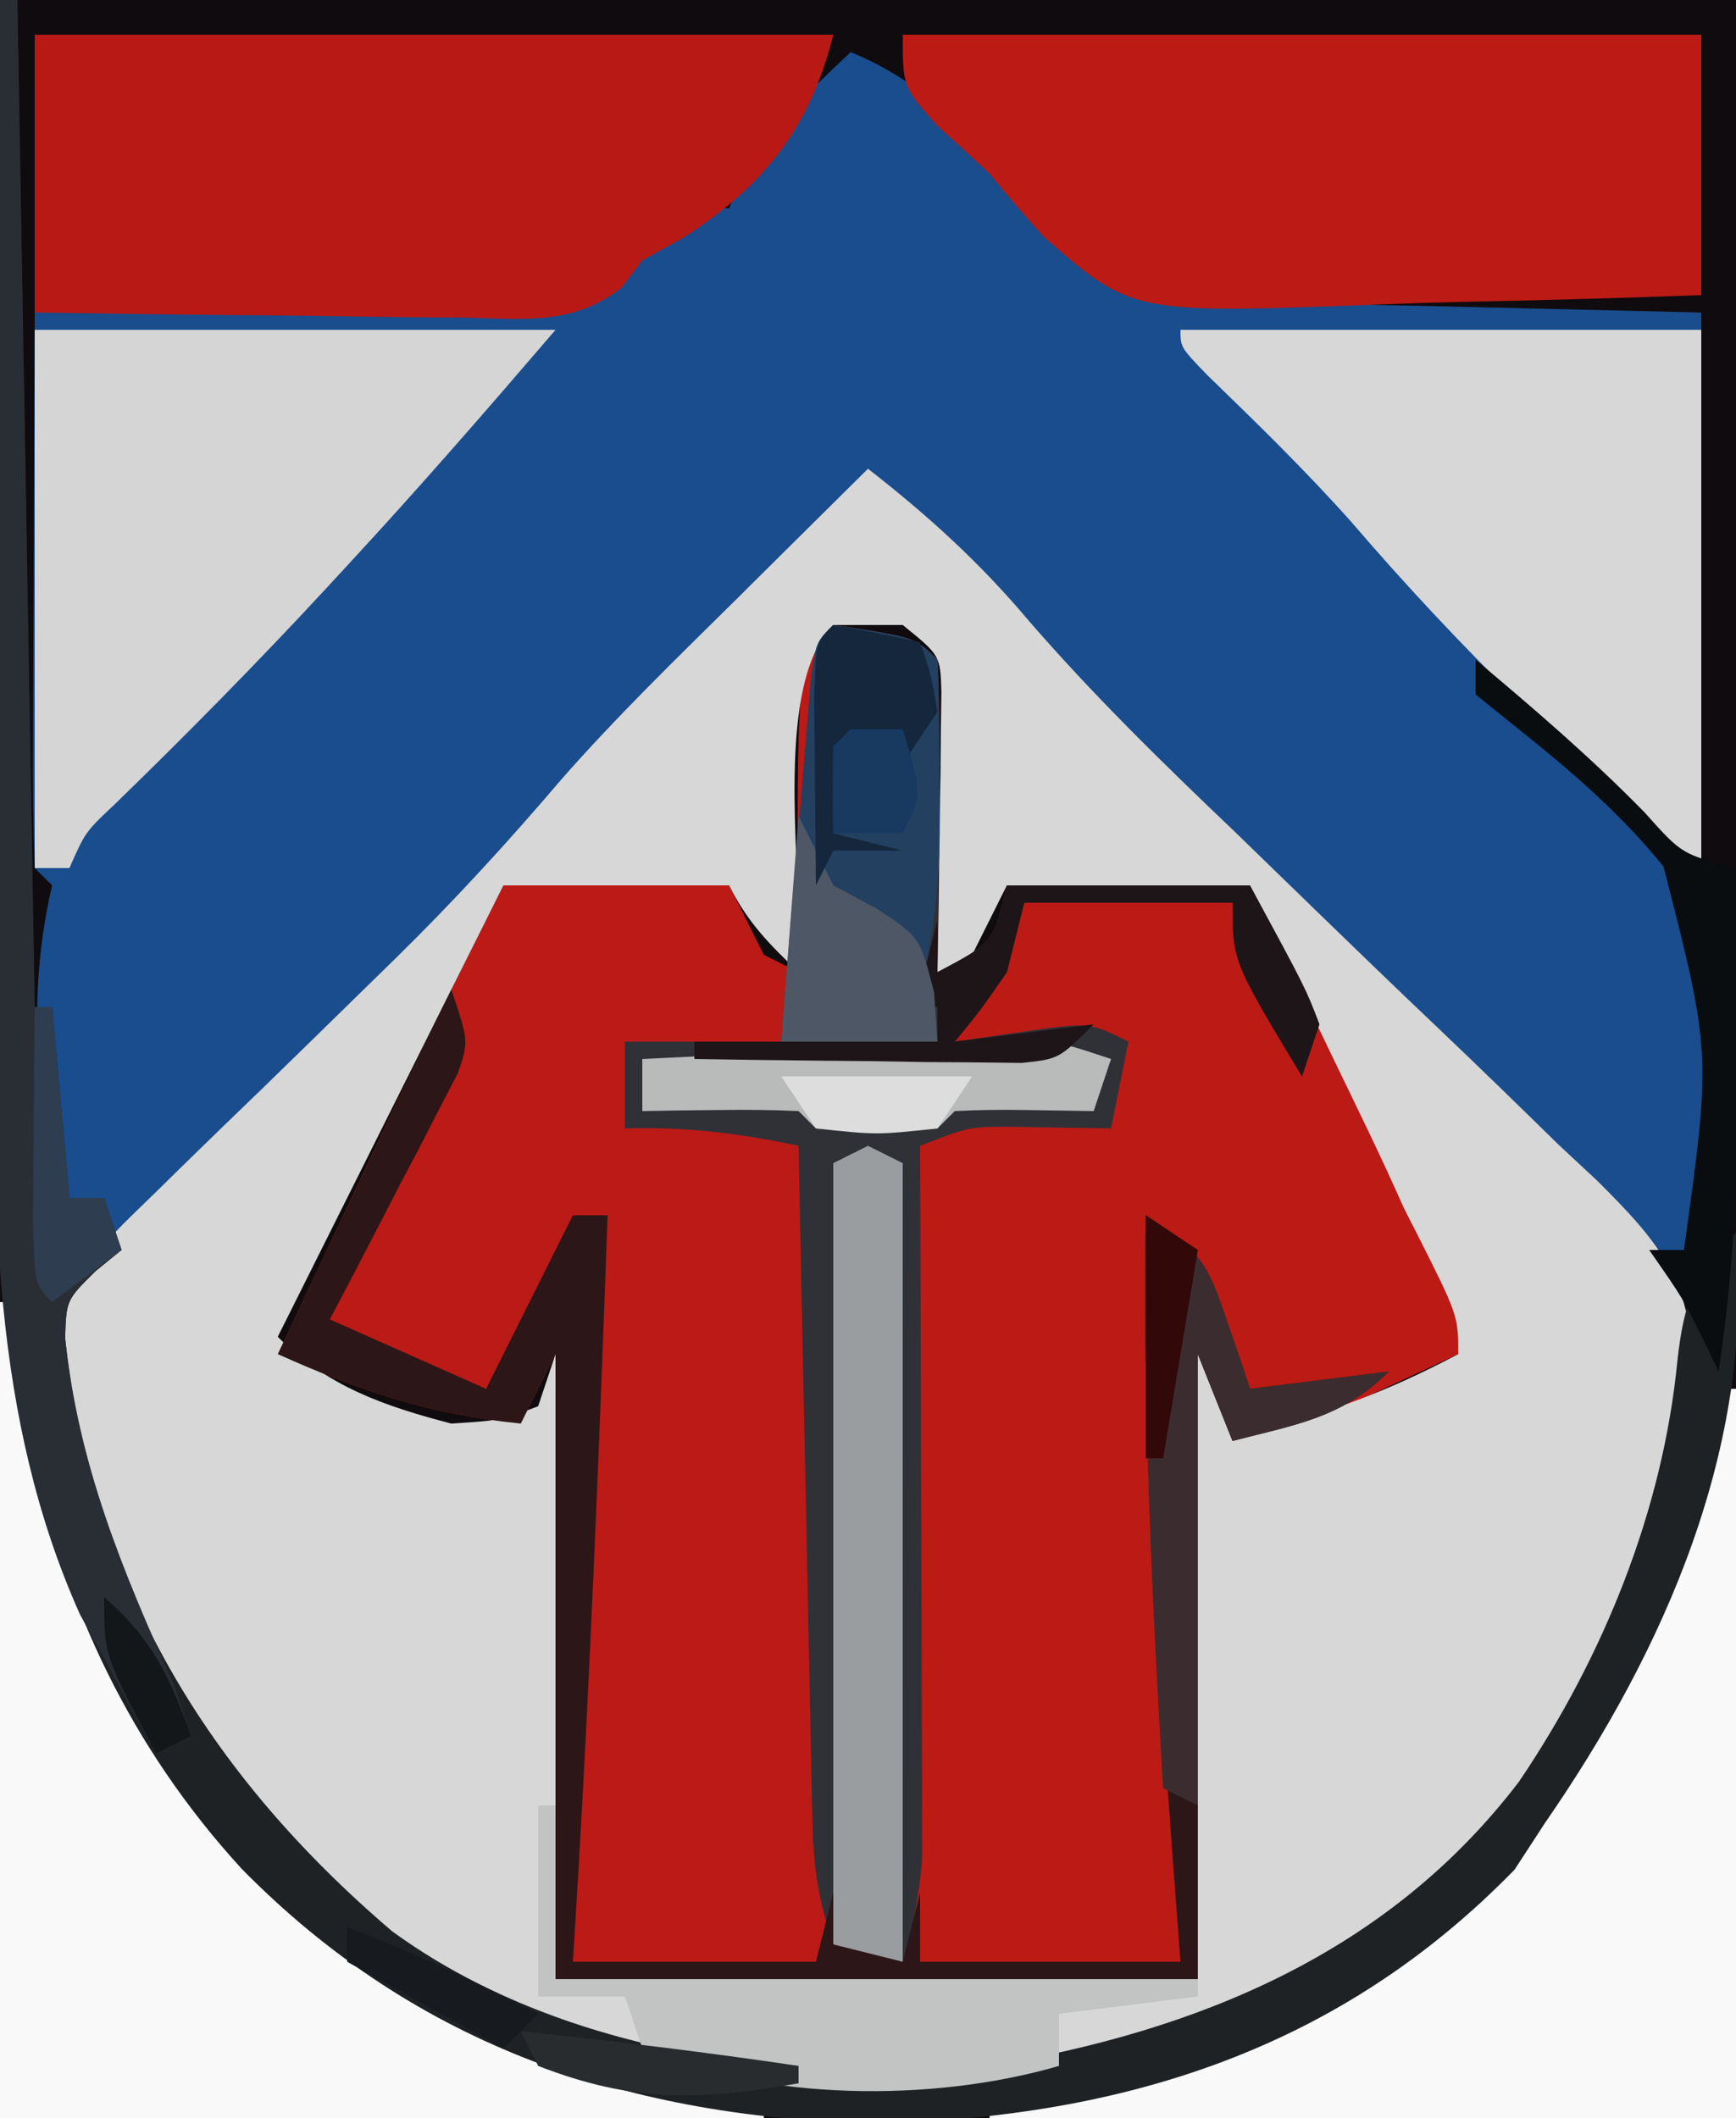 <?xml version="1.0" encoding="UTF-8"?>
<svg version="1.1" xmlns="http://www.w3.org/2000/svg" width="100" height="122">
<rect width="100%" height="100%" fill="#808080" stroke="none"/>
<path d="M0 0 C33 0 66 0 100 0 C100 40.26 100 80.52 100 122 C67 122 34 122 0 122 C0 81.74 0 41.48 0 0 Z " fill="#100B0E" transform="translate(0,0)"/>
<path d="M0 0 C3.847 1.571 6.203 4.032 9.062 7 C14.608 12.818 14.608 12.818 22.246 14.38 C22.921 14.391 23.597 14.402 24.293 14.414 C25.585 14.45 26.877 14.485 28.208 14.522 C30.673 14.573 30.673 14.573 33.188 14.625 C41.015 14.811 41.015 14.811 49 15 C49 25.56 49 36.12 49 47 C46.69 45.02 44.38 43.04 42 41 C40.34 39.658 38.677 38.321 37 37 C48.136 45.004 48.136 45.004 49.568 51.629 C50.062 57.77 49.67 63.885 49 70 C45.262 68.709 42.897 67.27 40.115 64.472 C39.391 63.75 38.667 63.029 37.921 62.286 C37.153 61.506 36.385 60.726 35.594 59.922 C34.791 59.118 33.989 58.313 33.162 57.485 C31.468 55.784 29.777 54.079 28.089 52.371 C25.516 49.767 22.933 47.173 20.348 44.582 C18.7 42.925 17.053 41.268 15.406 39.609 C14.638 38.837 13.871 38.065 13.079 37.27 C9.181 33.32 5.473 29.33 2 25 C-3.072 29.248 -7.84 33.681 -12.5 38.375 C-13.165 39.042 -13.83 39.709 -14.515 40.396 C-17.631 43.539 -20.698 46.686 -23.562 50.062 C-26.986 54.04 -30.621 57.772 -34.312 61.5 C-35.248 62.455 -35.248 62.455 -36.203 63.43 C-36.792 64.02 -37.381 64.611 -37.988 65.219 C-38.52 65.754 -39.051 66.29 -39.599 66.842 C-41 68 -41 68 -43 68 C-43 67.34 -43 66.68 -43 66 C-43.66 66 -44.32 66 -45 66 C-45.33 67.32 -45.66 68.64 -46 70 C-46.196 67.271 -46.382 64.542 -46.562 61.812 C-46.619 61.044 -46.675 60.275 -46.732 59.482 C-46.994 55.421 -46.923 51.997 -46 48 C-46.33 47.67 -46.66 47.34 -47 47 C-47.088 44.624 -47.115 42.278 -47.098 39.902 C-47.096 39.193 -47.095 38.485 -47.093 37.754 C-47.088 35.482 -47.075 33.21 -47.062 30.938 C-47.057 29.4 -47.053 27.863 -47.049 26.326 C-47.038 22.551 -47.021 18.775 -47 15 C-46.057 14.996 -45.114 14.992 -44.142 14.988 C-40.628 14.961 -37.116 14.911 -33.603 14.847 C-32.085 14.824 -30.567 14.81 -29.049 14.804 C-26.861 14.795 -24.676 14.754 -22.488 14.707 C-21.174 14.691 -19.859 14.676 -18.505 14.659 C-14.2 13.849 -12.879 12.186 -10 9 C-9.01 9 -8.02 9 -7 9 C-6.773 8.443 -6.546 7.886 -6.312 7.312 C-4.641 4.368 -2.447 2.318 0 0 Z " fill="#194D8D" transform="translate(49,3)"/>
<path d="M0 0 C4.706 0.706 4.706 0.706 6 2 C6.086 3.343 6.107 4.69 6.098 6.035 C6.094 6.844 6.091 7.653 6.088 8.486 C6.075 9.762 6.075 9.762 6.062 11.062 C6.058 11.917 6.053 12.771 6.049 13.65 C6.037 15.767 6.019 17.883 6 20 C9.248 18.278 9.248 18.278 10 15 C14.62 15 19.24 15 24 15 C26.005 19.123 28.004 23.248 30 27.375 C30.572 28.551 31.145 29.726 31.734 30.938 C32.276 32.059 32.817 33.18 33.375 34.336 C33.878 35.373 34.38 36.41 34.898 37.478 C36 40 36 40 36 42 C34.21 42.838 32.418 43.67 30.625 44.5 C29.627 44.964 28.63 45.428 27.602 45.906 C25 47 25 47 23 47 C22.34 45.35 21.68 43.7 21 42 C21 53.88 21 65.76 21 78 C8.79 78 -3.42 78 -16 78 C-16 66.12 -16 54.24 -16 42 C-16.66 43.32 -17.32 44.64 -18 46 C-23.306 45.459 -27.204 44.147 -32 42 C-30.585 38.999 -29.168 36 -27.75 33 C-27.354 32.161 -26.959 31.322 -26.551 30.457 C-24.098 25.271 -21.585 20.122 -19 15 C-14.71 15 -10.42 15 -6 15 C-5.34 16.32 -4.68 17.64 -4 19 C-3.34 19.33 -2.68 19.66 -2 20 C-2.021 18.721 -2.041 17.442 -2.062 16.125 C-2.062 2.062 -2.062 2.062 0 0 Z " fill="#BC1A16" transform="translate(48,36)"/>
<path d="M0 0 C3.435 2.681 6.397 5.36 9.207 8.694 C12.95 13.021 16.982 16.959 21.121 20.902 C22.649 22.384 24.176 23.866 25.701 25.35 C28.076 27.656 30.456 29.955 32.858 32.234 C35.196 34.457 37.504 36.707 39.809 38.965 C40.891 39.973 40.891 39.973 41.996 41.002 C45.485 44.47 47.436 46.733 47.5 51.78 C46.658 62.738 41.409 73.036 34 81 C23.876 89.648 12.311 93.565 -0.945 93.246 C-15.254 92.093 -25.933 88.14 -35.891 77.688 C-41.857 70.086 -47.506 59.487 -46.836 49.581 C-45.692 46.049 -43.775 44.34 -41.117 41.762 C-40.378 41.035 -40.378 41.035 -39.625 40.294 C-38.051 38.749 -36.464 37.218 -34.875 35.688 C-32.806 33.675 -30.742 31.657 -28.68 29.637 C-28.178 29.147 -27.676 28.656 -27.159 28.151 C-23.82 24.869 -20.705 21.468 -17.672 17.906 C-14.479 14.267 -11.004 10.901 -7.562 7.5 C-6.465 6.409 -6.465 6.409 -5.346 5.297 C-3.566 3.529 -1.784 1.763 0 0 Z M-2 9 C-5.11 12.11 -4.062 20.929 -4.062 25.125 C-4.042 26.404 -4.021 27.683 -4 29 C-5.708 27.366 -6.935 26.131 -8 24 C-12.29 24 -16.58 24 -21 24 C-25.29 32.58 -29.58 41.16 -34 50 C-31.143 52.857 -27.883 53.99 -24 55 C-21.125 54.814 -21.125 54.814 -19 54 C-18.67 53.01 -18.34 52.02 -18 51 C-18 62.88 -18 74.76 -18 87 C-5.79 87 6.42 87 19 87 C19 75.12 19 63.24 19 51 C19.66 52.65 20.32 54.3 21 56 C22.418 55.546 23.834 55.086 25.25 54.625 C26.039 54.37 26.828 54.115 27.641 53.852 C29.866 53.048 31.909 52.103 34 51 C32.265 45.076 29.554 39.664 26.875 34.125 C26.407 33.15 25.939 32.176 25.457 31.172 C24.308 28.78 23.154 26.39 22 24 C17.38 24 12.76 24 8 24 C7.34 25.32 6.68 26.64 6 28 C5.01 28.495 5.01 28.495 4 29 C4.023 27.724 4.046 26.448 4.07 25.133 C4.089 23.464 4.107 21.794 4.125 20.125 C4.142 19.283 4.159 18.441 4.176 17.574 C4.182 16.769 4.189 15.963 4.195 15.133 C4.206 14.389 4.216 13.646 4.227 12.879 C4.167 10.755 4.167 10.755 2 9 C0.68 9 -0.64 9 -2 9 Z " fill="#D7D7D7" transform="translate(50,27)"/>
<path d="M0 0 C3.96 0 7.92 0 12 0 C16 7.75 16 7.75 16 10 C16.66 10 17.32 10 18 10 C19.172 12.289 20.337 14.581 21.5 16.875 C21.834 17.526 22.168 18.177 22.512 18.848 C25 23.773 25 23.773 25 26 C21.04 26.99 17.08 27.98 13 29 C11.35 25.7 9.7 22.4 8 19 C7.947 28.452 8.146 37.868 8.5 47.312 C8.548 48.65 8.597 49.988 8.645 51.326 C8.761 54.551 8.88 57.775 9 61 C4.05 61 -0.9 61 -6 61 C-6.074 54.343 -6.129 47.686 -6.165 41.029 C-6.18 38.763 -6.2 36.497 -6.226 34.231 C-6.263 30.98 -6.28 27.728 -6.293 24.477 C-6.308 23.459 -6.324 22.441 -6.34 21.392 C-6.34 20.452 -6.34 19.511 -6.341 18.542 C-6.347 17.711 -6.354 16.88 -6.361 16.025 C-6.242 15.357 -6.123 14.688 -6 14 C-2.911 11.941 -2.291 11.761 1.188 11.875 C3.075 11.937 3.075 11.937 5 12 C5.33 10.68 5.66 9.36 6 8 C2.7 8 -0.6 8 -4 8 C-2.667 5.333 -1.333 2.667 0 0 Z " fill="#BC1A15" transform="translate(59,52)"/>
<path d="M0 0 C4.706 0.706 4.706 0.706 6 2 C6.086 3.343 6.107 4.69 6.098 6.035 C6.094 6.844 6.091 7.653 6.088 8.486 C6.08 9.336 6.071 10.187 6.062 11.062 C6.058 11.917 6.053 12.771 6.049 13.65 C6.037 15.767 6.019 17.883 6 20 C9.248 18.278 9.248 18.278 10 15 C14.62 15 19.24 15 24 15 C27.223 20.957 27.223 20.957 28 23 C27.505 24.485 27.505 24.485 27 26 C23 19.375 23 19.375 23 16 C19.04 16 15.08 16 11 16 C10.67 17.32 10.34 18.64 10 20 C8.438 22.25 8.438 22.25 7 24 C8.279 23.814 9.557 23.629 10.875 23.438 C14.75 22.875 14.75 22.875 17 24 C16.67 25.65 16.34 27.3 16 29 C14.014 28.967 12.029 28.935 10.043 28.902 C7.797 28.917 7.797 28.917 5 30 C5.008 31.922 5.008 31.922 5.016 33.884 C5.034 38.64 5.045 43.396 5.055 48.152 C5.06 50.21 5.067 52.268 5.075 54.327 C5.088 57.285 5.093 60.244 5.098 63.203 C5.103 64.123 5.108 65.043 5.113 65.991 C5.113 67.282 5.113 67.282 5.114 68.599 C5.116 69.354 5.118 70.109 5.12 70.887 C4.998 73.039 4.591 74.931 4 77 C2.062 76.688 2.062 76.688 0 76 C-0.912 73.264 -1.147 71.539 -1.205 68.712 C-1.225 67.851 -1.245 66.991 -1.266 66.104 C-1.282 65.179 -1.299 64.254 -1.316 63.301 C-1.337 62.351 -1.358 61.4 -1.379 60.421 C-1.445 57.385 -1.504 54.349 -1.562 51.312 C-1.606 49.255 -1.649 47.197 -1.693 45.139 C-1.8 40.093 -1.902 35.046 -2 30 C-5.419 29.27 -8.499 28.9 -12 29 C-12 27.35 -12 25.7 -12 24 C-9.03 24 -6.06 24 -3 24 C-2.945 23.308 -2.889 22.617 -2.832 21.905 C-2.58 18.79 -2.322 15.676 -2.062 12.562 C-1.975 11.474 -1.888 10.385 -1.799 9.264 C-1.668 7.712 -1.668 7.712 -1.535 6.129 C-1.457 5.171 -1.378 4.212 -1.297 3.225 C-1 1 -1 1 0 0 Z " fill="#303137" transform="translate(48,36)"/>
<path d="M0 0 C15.18 0 30.36 0 46 0 C44.646 5.416 41.991 8.72 37.375 11.688 C36.591 12.121 35.807 12.554 35 13 C34.606 13.516 34.213 14.032 33.807 14.564 C31.028 16.772 28.101 16.37 24.707 16.293 C23.648 16.287 23.648 16.287 22.568 16.28 C20.315 16.263 18.064 16.226 15.812 16.188 C14.285 16.172 12.757 16.159 11.229 16.146 C7.485 16.116 3.744 16.057 0 16 C0 10.72 0 5.44 0 0 Z " fill="#B91915" transform="translate(2,2)"/>
<path d="M0 0 C15.18 0 30.36 0 46 0 C46 4.95 46 9.9 46 15 C41.444 15.162 36.897 15.301 32.34 15.385 C30.794 15.42 29.248 15.467 27.703 15.528 C13.209 16.085 13.209 16.085 8.125 11.645 C7.052 10.457 6.007 9.244 5 8 C4.007 7.076 3.008 6.158 2 5.25 C0 3 0 3 0 0 Z " fill="#BC1A15" transform="translate(52,2)"/>
<path d="M0 0 C0.33 0 0.66 0 1 0 C1.219 1.016 1.438 2.032 1.664 3.078 C5.098 18.294 10.229 31.068 23.926 39.883 C30.418 43.369 36.695 45.166 44 46 C44 46.33 44 46.66 44 47 C29.48 47 14.96 47 0 47 C0 31.49 0 15.98 0 0 Z " fill="#F9F9F9" transform="translate(0,75)"/>
<path d="M0 0 C0.33 0 0.66 0 1 0 C1 13.86 1 27.72 1 42 C-13.19 42 -27.38 42 -42 42 C-42 41.67 -42 41.34 -42 41 C-41.178 40.841 -40.355 40.683 -39.508 40.52 C-26.188 37.736 -16.461 33.293 -8.707 21.855 C-4.655 15.077 -1.911 7.646 0 0 Z " fill="#F9F9F9" transform="translate(99,80)"/>
<path d="M0 0 C9.9 0 19.8 0 30 0 C26.119 4.528 22.234 9.001 18.188 13.375 C17.673 13.932 17.159 14.49 16.63 15.064 C12.744 19.253 8.744 23.311 4.645 27.293 C2.918 28.915 2.918 28.915 2 31 C1.34 31 0.68 31 0 31 C0 20.77 0 10.54 0 0 Z " fill="#D5D5D5" transform="translate(2,19)"/>
<path d="M0 0 C9.9 0 19.8 0 30 0 C30 10.23 30 20.46 30 31 C22.671 24.718 16.078 18.339 9.809 11.027 C7.172 8.072 4.346 5.322 1.504 2.566 C0 1 0 1 0 0 Z " fill="#D7D7D7" transform="translate(68,19)"/>
<path d="M0 0 C0.33 0 0.66 0 1 0 C1.33 19.14 1.66 38.28 2 58 C2.33 58 2.66 58 3 58 C3.33 61.63 3.66 65.26 4 69 C4.66 69 5.32 69 6 69 C6.33 69.99 6.66 70.98 7 72 C6.505 72.403 6.01 72.807 5.5 73.223 C3.824 74.879 3.824 74.879 3.75 77.059 C5.23 91.138 11.954 102.174 22.586 111.242 C32.173 118.223 45.411 120.027 57 119 C69.031 117 79.99 112.483 87.5 102.625 C92.346 95.472 95.786 87.022 96.625 78.375 C97.012 74.894 97.611 73.493 100 71 C101.079 83.298 95.894 95.037 89 105 C88.422 105.887 87.845 106.774 87.25 107.688 C77.163 118.055 64.775 121.937 50.625 122.312 C36.343 122.041 24 117.909 13.912 107.636 C0.912 93.426 -0.477 75.51 -0.293 57.227 C-0.287 55.565 -0.283 53.904 -0.28 52.242 C-0.269 47.918 -0.239 43.595 -0.206 39.272 C-0.175 34.84 -0.162 30.408 -0.146 25.977 C-0.115 17.318 -0.063 8.659 0 0 Z " fill="#1F2224" transform="translate(0,0)"/>
<path d="M0 0 C1 3 1 3 0.379 4.809 C0.039 5.464 -0.302 6.119 -0.652 6.793 C-1.017 7.505 -1.381 8.217 -1.756 8.951 C-2.146 9.689 -2.536 10.427 -2.938 11.188 C-3.517 12.312 -3.517 12.312 -4.107 13.459 C-5.063 15.311 -6.03 17.156 -7 19 C-2.545 20.98 -2.545 20.98 2 23 C3.65 19.7 5.3 16.4 7 13 C7.66 13 8.32 13 9 13 C8.485 27.345 7.912 41.674 7 56 C11.62 56 16.24 56 21 56 C21.33 54.68 21.66 53.36 22 52 C22.33 52.99 22.66 53.98 23 55 C23.99 55.33 24.98 55.66 26 56 C26.33 54.68 26.66 53.36 27 52 C27 53.32 27 54.64 27 56 C31.95 56 36.9 56 42 56 C41.856 54.069 41.711 52.138 41.562 50.148 C41.423 48.225 41.284 46.302 41.146 44.379 C41.004 42.432 40.858 40.486 40.711 38.539 C40.101 29.998 39.881 21.56 40 13 C43.201 15.134 43.522 15.684 44.688 19.125 C44.939 19.849 45.19 20.574 45.449 21.32 C45.631 21.875 45.813 22.429 46 23 C49.96 22.505 49.96 22.505 54 22 C51.314 24.686 48.624 25.06 45 26 C44.34 24.35 43.68 22.7 43 21 C43 32.88 43 44.76 43 57 C30.79 57 18.58 57 6 57 C6 45.12 6 33.24 6 21 C5.34 22.32 4.68 23.64 4 25 C-1.306 24.459 -5.204 23.147 -10 21 C-8.521 17.875 -7.042 14.75 -5.562 11.625 C-5.142 10.736 -4.721 9.846 -4.287 8.93 C-3.884 8.079 -3.481 7.228 -3.066 6.352 C-2.509 5.173 -2.509 5.173 -1.94 3.971 C-1.306 2.641 -0.659 1.318 0 0 Z " fill="#2C1618" transform="translate(26,57)"/>
<path d="M0 0 C0.66 0.33 1.32 0.66 2 1 C2 16.18 2 31.36 2 47 C0.68 46.67 -0.64 46.34 -2 46 C-2 31.15 -2 16.3 -2 1 C-1.34 0.67 -0.68 0.34 0 0 Z " fill="#9A9D9F" transform="translate(50,66)"/>
<path d="M0 0 C4.706 0.706 4.706 0.706 6 2 C6.1 4.449 6.139 6.864 6.125 9.312 C6.129 9.99 6.133 10.667 6.137 11.365 C6.13 14.76 5.824 17.725 5 21 C5.33 21.99 5.66 22.98 6 24 C3.03 24 0.06 24 -3 24 C-2.695 20.187 -2.38 16.375 -2.062 12.562 C-1.975 11.474 -1.888 10.385 -1.799 9.264 C-1.712 8.229 -1.625 7.195 -1.535 6.129 C-1.457 5.171 -1.378 4.212 -1.297 3.225 C-1 1 -1 1 0 0 Z " fill="#244061" transform="translate(48,36)"/>
<path d="M0 0 C0.33 0 0.66 0 1 0 C1.33 19.14 1.66 38.28 2 58 C2.33 58 2.66 58 3 58 C3.33 61.63 3.66 65.26 4 69 C4.66 69 5.32 69 6 69 C6.33 69.99 6.66 70.98 7 72 C6.505 72.403 6.01 72.807 5.5 73.223 C3.824 74.879 3.824 74.879 3.75 77.059 C4.515 84.338 7.011 90.365 10 97 C10.33 97.99 10.66 98.98 11 100 C10.01 100.495 10.01 100.495 9 101 C8.04 99.304 7.109 97.592 6.188 95.875 C5.404 94.448 5.404 94.448 4.605 92.992 C-0.485 81.626 -0.416 69.399 -0.293 57.227 C-0.287 55.565 -0.283 53.904 -0.28 52.242 C-0.269 47.918 -0.239 43.595 -0.206 39.272 C-0.175 34.84 -0.162 30.408 -0.146 25.977 C-0.115 17.318 -0.063 8.659 0 0 Z " fill="#282E34" transform="translate(0,0)"/>
<path d="M0 0 C0.33 0 0.66 0 1 0 C1 3.3 1 6.6 1 10 C13.21 10 25.42 10 38 10 C38 10.33 38 10.66 38 11 C35.36 11.33 32.72 11.66 30 12 C30 12.99 30 13.98 30 15 C22.754 17.111 12.998 17.043 6 14 C5.67 13.01 5.34 12.02 5 11 C3.35 11 1.7 11 0 11 C0 7.37 0 3.74 0 0 Z " fill="#C2C3C3" transform="translate(31,104)"/>
<path d="M0 0 C3.379 2.834 6.664 5.656 9.75 8.812 C11.882 11.202 11.882 11.202 15 12 C15.029 15.333 15.047 18.667 15.062 22 C15.071 22.935 15.079 23.869 15.088 24.832 C15.107 30.323 14.813 35.569 14 41 C13.711 40.402 13.422 39.804 13.125 39.188 C11.953 36.807 11.953 36.807 10 34 C10.66 34 11.32 34 12 34 C13.576 22.654 13.576 22.654 10.822 11.907 C8.392 8.92 5.627 6.513 2.625 4.117 C1.759 3.419 0.892 2.72 0 2 C0 1.34 0 0.68 0 0 Z " fill="#0A0D10" transform="translate(85,38)"/>
<path d="M0 0 C3.201 2.134 3.522 2.684 4.688 6.125 C4.939 6.849 5.19 7.574 5.449 8.32 C5.722 9.152 5.722 9.152 6 10 C8.64 9.67 11.28 9.34 14 9 C11.314 11.686 8.624 12.06 5 13 C4.34 11.35 3.68 9.7 3 8 C3 16.58 3 25.16 3 34 C2.34 33.67 1.68 33.34 1 33 C0.342 21.984 -0.162 11.039 0 0 Z " fill="#3B2D2F" transform="translate(66,70)"/>
<path d="M0 0 C-0.33 0.99 -0.66 1.98 -1 3 C-2.299 2.979 -3.599 2.959 -4.938 2.938 C-6.292 2.916 -7.648 2.929 -9 3 C-9.33 3.33 -9.66 3.66 -10 4 C-13.5 4.125 -13.5 4.125 -17 4 C-17.33 3.67 -17.66 3.34 -18 3 C-19.519 2.928 -21.042 2.916 -22.562 2.938 C-23.802 2.951 -23.802 2.951 -25.066 2.965 C-26.024 2.982 -26.024 2.982 -27 3 C-27 2.01 -27 1.02 -27 0 C-23.063 -0.197 -19.125 -0.381 -15.188 -0.562 C-14.068 -0.619 -12.948 -0.675 -11.795 -0.732 C-10.722 -0.781 -9.649 -0.829 -8.543 -0.879 C-7.058 -0.95 -7.058 -0.95 -5.544 -1.022 C-3 -1 -3 -1 0 0 Z " fill="#B9BABA" transform="translate(64,61)"/>
<path d="M0 0 C4.62 0 9.24 0 14 0 C17.223 5.957 17.223 5.957 18 8 C17.67 8.99 17.34 9.98 17 11 C13 4.375 13 4.375 13 1 C9.04 1 5.08 1 1 1 C0.67 2.32 0.34 3.64 0 5 C-1.562 7.25 -1.562 7.25 -3 9 C-0.36 8.67 2.28 8.34 5 8 C3 10 3 10 0.845 10.227 C-0.024 10.217 -0.893 10.206 -1.789 10.195 C-2.73 10.189 -3.671 10.182 -4.641 10.176 C-5.625 10.159 -6.61 10.142 -7.625 10.125 C-8.618 10.116 -9.61 10.107 -10.633 10.098 C-13.089 10.074 -15.544 10.041 -18 10 C-18 9.67 -18 9.34 -18 9 C-13.38 9 -8.76 9 -4 9 C-4 8.34 -4 7.68 -4 7 C-5.98 7 -7.96 7 -10 7 C-10 6.67 -10 6.34 -10 6 C-8.35 6 -6.7 6 -5 6 C-4.67 4.68 -4.34 3.36 -4 2 C-4 2.99 -4 3.98 -4 5 C-0.752 3.278 -0.752 3.278 0 0 Z " fill="#1D1518" transform="translate(58,51)"/>
<path d="M0 0 C0.66 1.32 1.32 2.64 2 4 C2.846 4.454 3.691 4.907 4.562 5.375 C7 7 7 7 7.812 10.188 C7.874 11.116 7.936 12.044 8 13 C5.03 13 2.06 13 -1 13 C-0.67 8.71 -0.34 4.42 0 0 Z " fill="#4E5765" transform="translate(46,47)"/>
<path d="M0 0 C1.675 0.286 3.344 0.618 5 1 C5.625 2.812 5.625 2.812 6 5 C5.01 6.485 5.01 6.485 4 8 C4 7.34 4 6.68 4 6 C3.01 6.33 2.02 6.66 1 7 C0.67 8.65 0.34 10.3 0 12 C1.98 12.495 1.98 12.495 4 13 C2.68 13 1.36 13 0 13 C-0.33 13.66 -0.66 14.32 -1 15 C-1.027 12.688 -1.046 10.375 -1.062 8.062 C-1.074 6.775 -1.086 5.487 -1.098 4.16 C-1 1 -1 1 0 0 Z " fill="#15273C" transform="translate(48,36)"/>
<path d="M0 0 C5.35 0.57 10.678 1.207 16 2 C16 2.33 16 2.66 16 3 C10.253 4.008 6.468 4.12 1 2 C0.67 1.34 0.34 0.68 0 0 Z " fill="#292C2E" transform="translate(30,117)"/>
<path d="M0 0 C0.33 0 0.66 0 1 0 C1.33 3.63 1.66 7.26 2 11 C2.66 11 3.32 11 4 11 C4.33 11.99 4.66 12.98 5 14 C3.68 14.99 2.36 15.98 1 17 C0 16 0 16 -0.098 12.402 C-0.091 10.914 -0.079 9.426 -0.062 7.938 C-0.058 7.179 -0.053 6.42 -0.049 5.639 C-0.037 3.759 -0.019 1.88 0 0 Z " fill="#2E3E50" transform="translate(2,58)"/>
<path d="M0 0 C3.63 0 7.26 0 11 0 C10.01 1.485 10.01 1.485 9 3 C5.5 3.375 5.5 3.375 2 3 C1.34 2.01 0.68 1.02 0 0 Z " fill="#DDDDDD" transform="translate(45,62)"/>
<path d="M0 0 C0.99 0 1.98 0 3 0 C4.125 3.75 4.125 3.75 3 6 C1.68 6 0.36 6 -1 6 C-1.043 4.334 -1.041 2.666 -1 1 C-0.67 0.67 -0.34 0.34 0 0 Z " fill="#183960" transform="translate(49,42)"/>
<path d="M0 0 C3.791 1.45 7.387 3.152 11 5 C10.34 5.66 9.68 6.32 9 7 C6.03 5.35 3.06 3.7 0 2 C0 1.34 0 0.68 0 0 Z " fill="#171B1F" transform="translate(20,111)"/>
<path d="M0 0 C1.485 0.99 1.485 0.99 3 2 C2.34 5.96 1.68 9.92 1 14 C0.67 14 0.34 14 0 14 C0 9.38 0 4.76 0 0 Z " fill="#330808" transform="translate(66,70)"/>
<path d="M0 0 C2.724 2.353 3.814 4.625 5 8 C4.01 8.495 4.01 8.495 3 9 C0 3.375 0 3.375 0 0 Z " fill="#131719" transform="translate(6,92)"/>
</svg>
